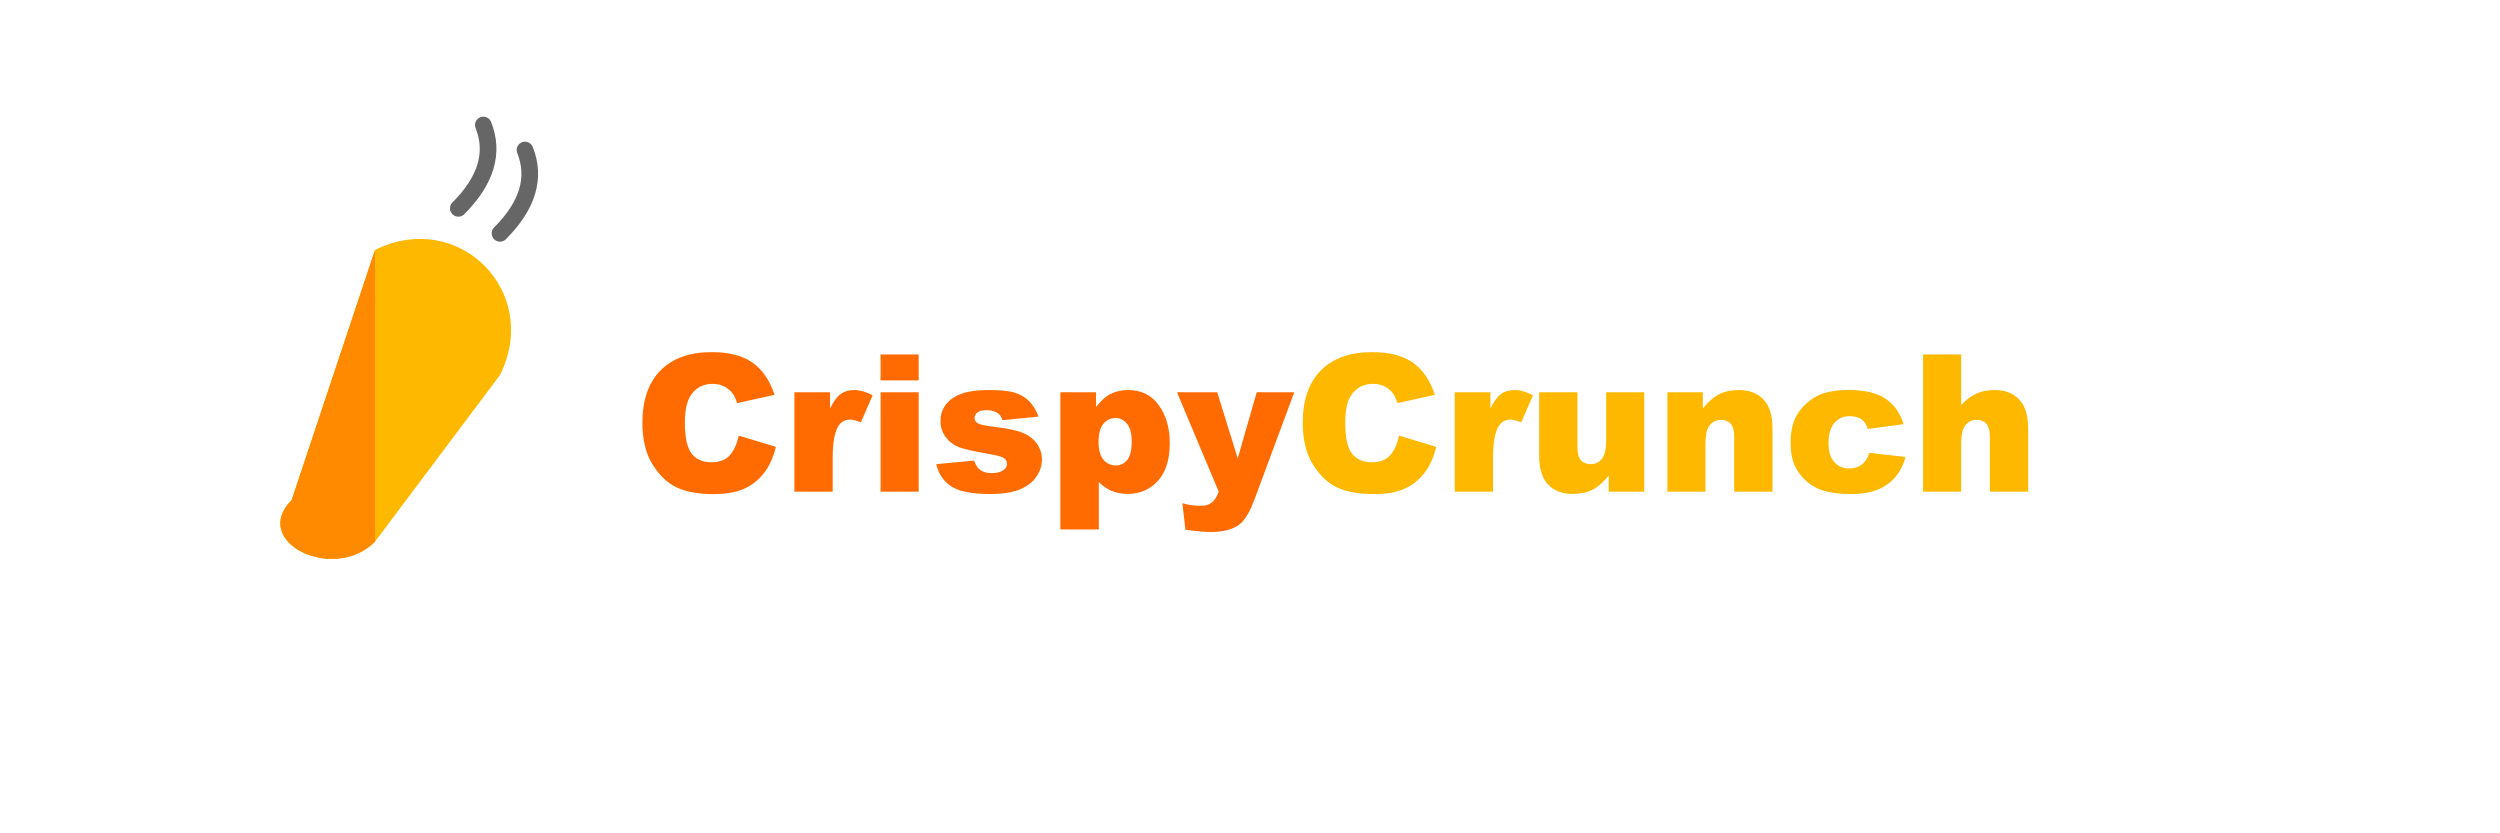 <svg width="300" height="100" viewBox="0 0 300 100" fill="none" xmlns="http://www.w3.org/2000/svg">
<path d="M45 30C55 25 65 35 60 45L45 65C40 70 30 65 35 60L45 30Z" fill="#FFB800"/>
<path d="M45 65C40 70 30 65 35 60L45 30" fill="#FF8A00"/>
<path d="M55 25C58.333 21.667 59.333 18.333 58 15" stroke="#666666" stroke-width="2" stroke-linecap="round"/>
<path d="M60 28C63.333 24.667 64.333 21.333 63 18" stroke="#666666" stroke-width="2" stroke-linecap="round"/>
<path d="M88.645 52.273L93.104 53.621C92.805 54.871 92.333 55.915 91.689 56.754C91.045 57.592 90.244 58.225 89.286 58.652C88.335 59.079 87.122 59.292 85.647 59.292C83.858 59.292 82.394 59.034 81.256 58.517C80.125 57.993 79.148 57.076 78.325 55.766C77.501 54.455 77.089 52.778 77.089 50.734C77.089 48.009 77.812 45.916 79.257 44.456C80.709 42.989 82.761 42.255 85.411 42.255C87.485 42.255 89.113 42.675 90.296 43.513C91.487 44.352 92.37 45.639 92.947 47.377L88.455 48.376C88.297 47.874 88.133 47.508 87.96 47.275C87.676 46.886 87.328 46.587 86.916 46.377C86.504 46.167 86.044 46.062 85.535 46.062C84.382 46.062 83.498 46.527 82.884 47.455C82.42 48.144 82.188 49.226 82.188 50.701C82.188 52.528 82.465 53.782 83.019 54.463C83.573 55.137 84.352 55.474 85.355 55.474C86.328 55.474 87.062 55.2 87.556 54.654C88.058 54.107 88.421 53.314 88.645 52.273ZM95.328 47.073H99.606V49.027C100.018 48.181 100.441 47.601 100.875 47.287C101.317 46.965 101.86 46.804 102.504 46.804C103.178 46.804 103.915 47.013 104.716 47.433L103.301 50.69C102.762 50.465 102.335 50.352 102.021 50.352C101.422 50.352 100.958 50.6 100.628 51.094C100.157 51.79 99.921 53.093 99.921 55.002V59H95.328V47.073ZM105.671 42.536H110.242V45.647H105.671V42.536ZM105.671 47.073H110.242V59H105.671V47.073ZM112.353 55.698L116.89 55.272C117.077 55.81 117.339 56.196 117.676 56.428C118.013 56.66 118.462 56.776 119.024 56.776C119.638 56.776 120.113 56.645 120.45 56.383C120.712 56.189 120.843 55.945 120.843 55.653C120.843 55.324 120.671 55.069 120.327 54.89C120.08 54.762 119.424 54.605 118.361 54.418C116.774 54.141 115.67 53.886 115.048 53.654C114.434 53.415 113.914 53.014 113.487 52.453C113.068 51.891 112.858 51.251 112.858 50.532C112.858 49.746 113.087 49.069 113.543 48.499C114 47.931 114.629 47.508 115.43 47.23C116.231 46.946 117.306 46.804 118.653 46.804C120.076 46.804 121.124 46.912 121.798 47.129C122.479 47.346 123.044 47.683 123.494 48.14C123.95 48.597 124.328 49.215 124.628 49.993L120.293 50.42C120.181 50.038 119.993 49.757 119.731 49.578C119.372 49.338 118.938 49.218 118.429 49.218C117.912 49.218 117.534 49.312 117.294 49.499C117.062 49.679 116.946 49.9 116.946 50.162C116.946 50.454 117.096 50.675 117.396 50.824C117.695 50.974 118.346 51.109 119.35 51.228C120.869 51.401 122 51.64 122.741 51.947C123.482 52.254 124.048 52.692 124.437 53.261C124.834 53.83 125.032 54.455 125.032 55.137C125.032 55.825 124.823 56.496 124.403 57.147C123.992 57.798 123.336 58.319 122.438 58.708C121.547 59.09 120.33 59.281 118.788 59.281C116.609 59.281 115.056 58.97 114.127 58.349C113.207 57.727 112.615 56.844 112.353 55.698ZM127.245 63.537V47.073H131.523V48.836C132.115 48.095 132.658 47.594 133.152 47.331C133.818 46.98 134.556 46.804 135.364 46.804C136.959 46.804 138.191 47.414 139.059 48.634C139.935 49.855 140.373 51.363 140.373 53.16C140.373 55.144 139.898 56.66 138.947 57.709C137.996 58.749 136.794 59.27 135.342 59.27C134.638 59.27 133.994 59.15 133.41 58.91C132.834 58.671 132.317 58.315 131.86 57.843V63.537H127.245ZM131.827 53.07C131.827 54.014 132.025 54.714 132.422 55.17C132.819 55.627 133.32 55.855 133.927 55.855C134.458 55.855 134.904 55.638 135.263 55.204C135.623 54.762 135.802 54.017 135.802 52.969C135.802 52.003 135.615 51.296 135.241 50.847C134.866 50.39 134.41 50.162 133.871 50.162C133.287 50.162 132.8 50.39 132.411 50.847C132.021 51.303 131.827 52.045 131.827 53.07ZM141.238 47.073H146.067L148.526 55.013L150.806 47.073H155.31L150.582 59.82C150.042 61.272 149.492 62.253 148.931 62.762C148.137 63.481 146.928 63.84 145.303 63.84C144.644 63.84 143.626 63.751 142.249 63.571L141.889 60.381C142.548 60.591 143.282 60.696 144.09 60.696C144.629 60.696 145.064 60.572 145.393 60.325C145.73 60.078 146.014 59.636 146.247 59L141.238 47.073Z" fill="#FF6B00"/>
<path d="M167.888 52.273L172.346 53.621C172.047 54.871 171.575 55.915 170.931 56.754C170.287 57.592 169.486 58.225 168.528 58.652C167.577 59.079 166.364 59.292 164.889 59.292C163.1 59.292 161.636 59.034 160.498 58.517C159.368 57.993 158.39 57.076 157.567 55.766C156.743 54.455 156.332 52.778 156.332 50.734C156.332 48.009 157.054 45.916 158.499 44.456C159.951 42.989 162.003 42.255 164.653 42.255C166.727 42.255 168.356 42.675 169.539 43.513C170.729 44.352 171.612 45.639 172.189 47.377L167.697 48.376C167.54 47.874 167.375 47.508 167.203 47.275C166.918 46.886 166.57 46.587 166.158 46.377C165.746 46.167 165.286 46.062 164.777 46.062C163.624 46.062 162.74 46.527 162.126 47.455C161.662 48.144 161.43 49.226 161.43 50.701C161.43 52.528 161.707 53.782 162.261 54.463C162.815 55.137 163.594 55.474 164.597 55.474C165.57 55.474 166.304 55.2 166.798 54.654C167.3 54.107 167.663 53.314 167.888 52.273ZM174.57 47.073H178.849V49.027C179.26 48.181 179.683 47.601 180.118 47.287C180.559 46.965 181.102 46.804 181.746 46.804C182.42 46.804 183.157 47.013 183.958 47.433L182.543 50.69C182.004 50.465 181.578 50.352 181.263 50.352C180.664 50.352 180.2 50.6 179.871 51.094C179.399 51.79 179.163 53.093 179.163 55.002V59H174.57V47.073ZM197.312 59H193.044V57.068C192.408 57.862 191.764 58.427 191.112 58.764C190.468 59.101 189.675 59.27 188.731 59.27C187.474 59.27 186.485 58.895 185.767 58.147C185.055 57.39 184.7 56.23 184.7 54.665V47.073H189.293V53.632C189.293 54.38 189.431 54.912 189.708 55.227C189.986 55.541 190.375 55.698 190.876 55.698C191.423 55.698 191.868 55.489 192.213 55.069C192.565 54.65 192.741 53.898 192.741 52.812V47.073H197.312V59ZM200.085 47.073H204.342V49.016C204.978 48.222 205.622 47.657 206.273 47.32C206.925 46.976 207.718 46.804 208.654 46.804C209.92 46.804 210.908 47.182 211.619 47.938C212.338 48.687 212.697 49.847 212.697 51.419V59H208.104V52.441C208.104 51.693 207.965 51.165 207.688 50.858C207.411 50.544 207.022 50.386 206.521 50.386C205.966 50.386 205.517 50.596 205.173 51.015C204.828 51.434 204.656 52.187 204.656 53.273V59H200.085V47.073ZM224.321 54.339L228.667 54.834C228.427 55.739 228.034 56.526 227.488 57.192C226.941 57.851 226.241 58.364 225.388 58.73C224.542 59.097 223.464 59.281 222.153 59.281C220.888 59.281 219.832 59.165 218.986 58.933C218.148 58.693 217.425 58.311 216.819 57.787C216.212 57.255 215.737 56.634 215.393 55.923C215.048 55.212 214.876 54.268 214.876 53.093C214.876 51.865 215.086 50.843 215.505 50.027C215.812 49.428 216.231 48.893 216.763 48.421C217.294 47.942 217.841 47.586 218.402 47.354C219.293 46.987 220.435 46.804 221.828 46.804C223.774 46.804 225.257 47.152 226.275 47.848C227.301 48.544 228.019 49.563 228.431 50.903L224.13 51.476C223.995 50.967 223.748 50.585 223.389 50.33C223.037 50.068 222.561 49.937 221.962 49.937C221.206 49.937 220.592 50.21 220.121 50.757C219.656 51.296 219.424 52.116 219.424 53.216C219.424 54.197 219.656 54.942 220.121 55.451C220.585 55.96 221.176 56.215 221.895 56.215C222.494 56.215 222.996 56.061 223.4 55.754C223.812 55.447 224.119 54.976 224.321 54.339ZM230.767 42.536H235.338V48.601C235.959 47.957 236.577 47.496 237.191 47.219C237.805 46.942 238.531 46.804 239.37 46.804C240.612 46.804 241.59 47.182 242.301 47.938C243.02 48.694 243.379 49.855 243.379 51.419V59H238.786V52.441C238.786 51.693 238.647 51.165 238.37 50.858C238.093 50.544 237.704 50.386 237.202 50.386C236.648 50.386 236.199 50.596 235.854 51.015C235.51 51.434 235.338 52.187 235.338 53.273V59H230.767V42.536Z" fill="#FFB800"/>
</svg>
